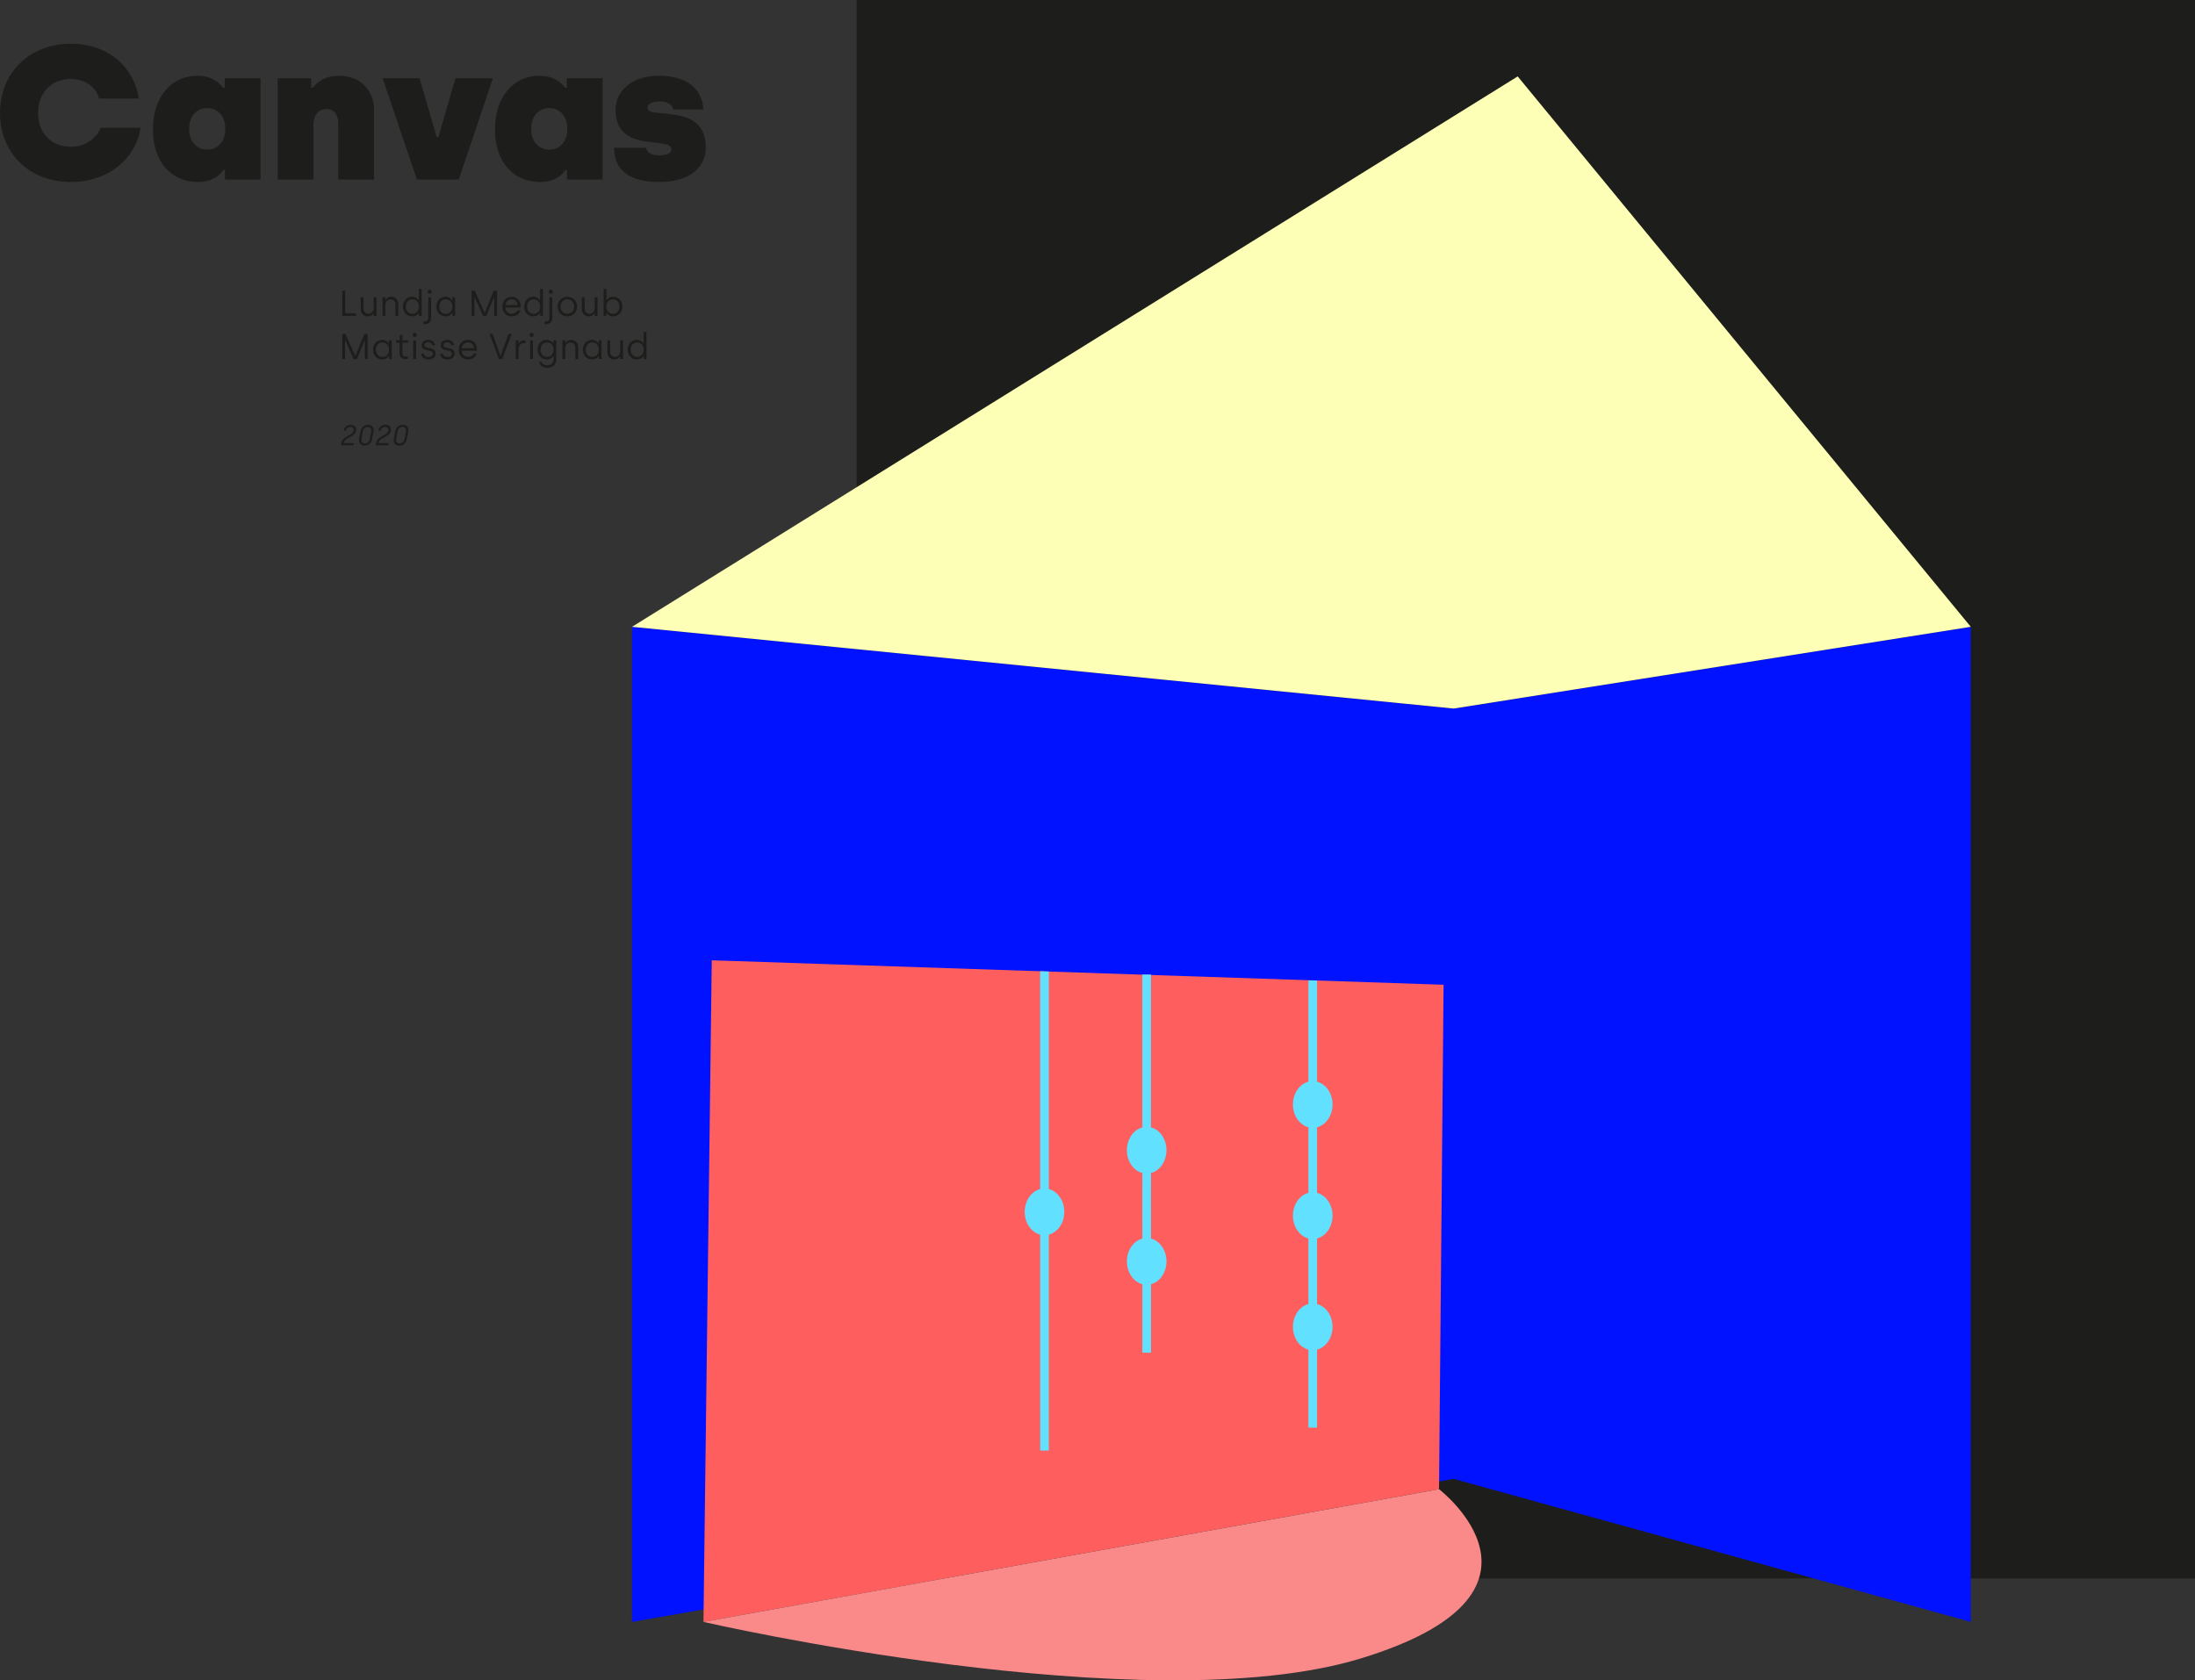<?xml version="1.0" encoding="utf-8"?>
<!-- Generator: Adobe Illustrator 25.0.0, SVG Export Plug-In . SVG Version: 6.00 Build 0)  -->
<svg version="1.1" id="Calque_1" xmlns="http://www.w3.org/2000/svg" xmlns:xlink="http://www.w3.org/1999/xlink" x="0px" y="0px"
	 viewBox="0 0 1530.74 1172.15" style="enable-background:new 0 0 1530.74 1172.15;" xml:space="preserve">
<rect x="0" y="0" width="1530.74" height="1172.15" fill="#333333" stroke="none"/>
<style type="text/css">
	.st0{fill:#DFD2F2;}
	.st1{fill:#EEE1FA;}
	.st2{opacity:0.4;fill:#0B1B39;}
	.st3{fill:none;stroke:#005CFF;stroke-width:23;stroke-miterlimit:10;}
	.st4{fill:#202D0D;}
	.st5{fill:#111E05;}
	.st6{opacity:0.4;fill:#F4E4C6;}
	.st7{fill:none;stroke:#FFA300;stroke-width:23;stroke-miterlimit:10;}
	.st8{fill:#F4E4C6;stroke:#FFA300;stroke-width:23;stroke-miterlimit:10;}
	.st9{fill:#00EDFF;}
	.st10{fill:#FF0068;}
	.st11{fill:none;stroke:#FFA300;stroke-width:7;stroke-miterlimit:10;}
	.st12{fill:none;stroke:#492600;stroke-width:10;stroke-miterlimit:10;}
	.st13{fill:#FDFFB6;}
	.st14{fill:#1D1D1B;}
	.st15{fill:#0012FF;}
	.st16{fill:#FCFFB5;}
	.st17{fill:#FF5E5E;}
	.st18{fill:#61E0FF;}
	.st19{fill:#FA8A8A;}
</style>
<g>
	<rect x="597.45" class="st14" width="933.29" height="1101.07"/>
	<g>
		<path class="st14" d="M0,78.74c0-27.36,19.92-48.21,49.41-48.21c26.96,0,44.36,17.13,47.41,38.25H69.06
			c-1.59-7.04-8.63-13.68-19.66-13.68c-14.08,0-22.84,10.23-22.84,23.64c0,13.68,8.77,23.64,22.84,23.64
			c10.89,0,18.06-6.51,20.85-13.28h27.76c-3.05,20.98-21.91,37.85-48.61,37.85C19.79,126.95,0,106.23,0,78.74z"/>
		<path class="st14" d="M106.65,90.43c0-22.45,12.48-37.59,31.08-37.59c9.56,0,15.27,4.65,17.8,8.37h1.2v-6.64h24.97v70.66h-24.84
			v-6.64h-1.2c-2.12,3.45-7.44,8.37-17.53,8.37C119.4,126.95,106.65,112.88,106.65,90.43z M157.12,89.9
			c0-8.63-5.05-14.48-12.62-14.48s-12.62,5.84-12.62,14.48s5.05,14.48,12.62,14.48S157.12,98.53,157.12,89.9z"/>
		<path class="st14" d="M193.64,54.57h23.38v6.64h1.2c2.66-3.98,8.9-8.37,17.8-8.37c15.27,0,24.84,9.83,24.84,24.17v48.21h-24.97
			V85.91c0-5.58-2.66-9.83-8.5-9.83c-5.58,0-8.77,4.91-8.77,10.62v38.52h-24.97V54.57z"/>
		<path class="st14" d="M266.83,54.57h25.77l11.95,41.17h1.2l11.82-41.17h26.16l-23.77,70.66h-29.22L266.83,54.57z"/>
		<path class="st14" d="M345.19,90.43c0-22.45,12.48-37.59,31.08-37.59c9.56,0,15.27,4.65,17.8,8.37h1.2v-6.64h24.97v70.66h-24.84
			v-6.64h-1.2c-2.12,3.45-7.44,8.37-17.53,8.37C357.94,126.95,345.19,112.88,345.19,90.43z M395.66,89.9
			c0-8.63-5.05-14.48-12.62-14.48s-12.62,5.84-12.62,14.48s5.05,14.48,12.62,14.48S395.66,98.53,395.66,89.9z"/>
		<path class="st14" d="M428.2,103.05h22.45c0.27,3.45,3.59,5.31,9.03,5.31c5.31,0,8.5-1.46,8.5-4.12c0-9.83-38.91,3.59-38.91-27.76
			c0-11.95,9.96-23.64,30.41-23.64c17.8,0,30.02,7.97,30.81,23.51h-21.12c-0.66-3.32-3.59-5.58-9.3-5.58c-5.31,0-8.5,1.73-8.5,4.52
			c0,8.63,40.64-4.65,40.64,27.62c0,13.68-10.89,24.04-32.54,24.04C437.89,126.95,428.33,117.92,428.2,103.05z"/>
	</g>
	<g>
		<path class="st14" d="M238.69,202.82h2.03v15.71h7.57v1.83h-9.6V202.82z"/>
		<path class="st14" d="M251.55,215.53v-8.19h1.98v8.12c0,2.08,1.53,3.43,3.36,3.43c2.05,0,3.66-1.58,3.66-3.73v-7.82h1.98v13.03
			h-1.98v-1.9h-0.15c-0.55,1.18-1.95,2.23-3.98,2.23C253.38,220.69,251.55,218.41,251.55,215.53z"/>
		<path class="st14" d="M266.79,207.33h1.98v1.9h0.15c0.55-1.18,1.95-2.23,3.98-2.23c3.03,0,4.86,2.28,4.86,5.16v8.19h-1.98v-8.07
			c0-2.08-1.53-3.43-3.36-3.43c-2.05,0-3.66,1.58-3.66,3.73v7.77h-1.98V207.33z"/>
		<path class="st14" d="M281.02,213.87c0-4.01,2.66-6.87,6.34-6.87c2.73,0,4.18,1.75,4.58,2.43h0.15v-7.87h1.98v18.79h-1.9v-2.05
			h-0.15c-0.33,0.48-1.68,2.38-4.51,2.38C283.68,220.69,281.02,217.86,281.02,213.87z M292.17,213.87c0-3.21-2-5.06-4.58-5.06
			c-2.68,0-4.54,2.1-4.54,5.06c0,3.06,1.85,5.04,4.58,5.04C290.47,218.91,292.17,216.6,292.17,213.87z"/>
		<path class="st14" d="M295.23,224.32h0.95c1.55,0,2.46-1.03,2.46-2.43v-14.56h1.98v14.58c0,2.63-1.83,4.21-4.46,4.21h-0.93V224.32
			z M298.19,203.53c0-0.8,0.6-1.43,1.43-1.43c0.85,0,1.45,0.63,1.45,1.43c0,0.83-0.6,1.45-1.45,1.45
			C298.79,204.98,298.19,204.35,298.19,203.53z"/>
		<path class="st14" d="M304.33,213.87c0-4.01,2.66-6.87,6.34-6.87c2.73,0,4.18,1.75,4.58,2.43h0.15v-2.1h1.98v13.03h-1.9v-2.05
			h-0.15c-0.33,0.48-1.68,2.38-4.51,2.38C306.98,220.69,304.33,217.86,304.33,213.87z M315.47,213.87c0-3.21-2-5.06-4.58-5.06
			c-2.68,0-4.54,2.1-4.54,5.06c0,3.06,1.85,5.04,4.58,5.04C313.77,218.91,315.47,216.6,315.47,213.87z"/>
		<path class="st14" d="M328.91,202.82h2.23l6.79,15.31h0.15l6.29-15.31h2.23v17.54h-1.95v-13.08h-0.15l-5.34,13.08h-2.31
			l-5.84-13.08h-0.15v13.08h-1.95V202.82z"/>
		<path class="st14" d="M350.36,213.85c0-4.16,2.83-6.84,6.39-6.84c3.96,0,6.31,2.91,6.31,6.67v0.88h-10.62
			c0.1,2.61,1.78,4.33,4.46,4.33c1.73,0,3.38-0.83,3.98-2.36h2.05c-0.73,2.43-3.01,4.16-6.06,4.16
			C352.89,220.69,350.36,217.76,350.36,213.85z M360.96,212.8c-0.17-2.61-2-3.98-4.21-3.98c-2.18,0-4.06,1.58-4.26,3.98H360.96z"/>
		<path class="st14" d="M365.57,213.87c0-4.01,2.66-6.87,6.34-6.87c2.73,0,4.18,1.75,4.58,2.43h0.15v-7.87h1.98v18.79h-1.9v-2.05
			h-0.15c-0.33,0.48-1.68,2.38-4.51,2.38C368.23,220.69,365.57,217.86,365.57,213.87z M376.72,213.87c0-3.21-2-5.06-4.58-5.06
			c-2.68,0-4.54,2.1-4.54,5.06c0,3.06,1.85,5.04,4.58,5.04C375.02,218.91,376.72,216.6,376.72,213.87z"/>
		<path class="st14" d="M379.75,224.32h0.95c1.55,0,2.46-1.03,2.46-2.43v-14.56h1.98v14.58c0,2.63-1.83,4.21-4.46,4.21h-0.93V224.32
			z M382.71,203.53c0-0.8,0.6-1.43,1.43-1.43c0.85,0,1.45,0.63,1.45,1.43c0,0.83-0.6,1.45-1.45,1.45
			C383.31,204.98,382.71,204.35,382.71,203.53z"/>
		<path class="st14" d="M388.85,213.85c0-3.93,2.93-6.84,6.81-6.84c3.93,0,6.79,2.93,6.79,6.84s-2.91,6.84-6.81,6.84
			C391.73,220.69,388.85,217.81,388.85,213.85z M400.43,213.85c0-2.88-1.98-5.04-4.79-5.04c-2.81,0-4.76,2.18-4.76,5.04
			c0,2.93,1.98,5.04,4.76,5.04C398.45,218.88,400.43,216.75,400.43,213.85z"/>
		<path class="st14" d="M405.72,215.53v-8.19h1.98v8.12c0,2.08,1.53,3.43,3.36,3.43c2.05,0,3.66-1.58,3.66-3.73v-7.82h1.98v13.03
			h-1.98v-1.9h-0.15c-0.55,1.18-1.95,2.23-3.98,2.23C407.54,220.69,405.72,218.41,405.72,215.53z"/>
		<path class="st14" d="M423.01,218.31h-0.15v2.05h-1.9v-18.79h1.98v7.87h0.15c0.4-0.68,1.85-2.43,4.58-2.43
			c3.68,0,6.34,2.86,6.34,6.87c0,3.98-2.66,6.81-6.49,6.81C424.68,220.69,423.33,218.78,423.01,218.31z M431.98,213.87
			c0-2.96-1.85-5.06-4.54-5.06c-2.58,0-4.58,1.85-4.58,5.06c0,2.73,1.7,5.04,4.54,5.04C430.12,218.91,431.98,216.93,431.98,213.87z"
			/>
	</g>
	<g>
		<path class="st14" d="M238.69,232.9h2.23l6.79,15.31h0.15l6.29-15.31h2.23v17.54h-1.95v-13.08h-0.15l-5.34,13.08h-2.31
			l-5.84-13.08h-0.15v13.08h-1.95V232.9z"/>
		<path class="st14" d="M260.15,243.94c0-4.01,2.66-6.87,6.34-6.87c2.73,0,4.18,1.75,4.58,2.43h0.15v-2.1h1.98v13.03h-1.9v-2.05
			h-0.15c-0.33,0.48-1.68,2.38-4.51,2.38C262.8,250.76,260.15,247.93,260.15,243.94z M271.3,243.94c0-3.21-2-5.06-4.58-5.06
			c-2.68,0-4.54,2.1-4.54,5.06c0,3.06,1.85,5.04,4.58,5.04C269.59,248.98,271.3,246.68,271.3,243.94z"/>
		<path class="st14" d="M278.66,246.5v-7.42h-2.46v-1.68h1.95c0.35,0,0.63-0.23,0.63-0.65v-3.13h1.85v3.78h4.01v1.68h-4.01v7.39
			c0,1.4,0.53,2.23,2.03,2.23h1.8v1.73h-1.93C280.14,250.43,278.66,249.13,278.66,246.5z"/>
		<path class="st14" d="M287.76,233.6c0-0.8,0.6-1.43,1.43-1.43c0.85,0,1.45,0.63,1.45,1.43c0,0.83-0.6,1.45-1.45,1.45
			C288.36,235.05,287.76,234.42,287.76,233.6z M288.16,237.41h1.98v13.03h-1.98V237.41z"/>
		<path class="st14" d="M293.65,246.65h1.93c0.23,1.55,1.33,2.38,3.23,2.38c1.95,0,3.03-0.95,3.03-2.28c0-3.66-7.79-0.88-7.79-6.04
			c0-2.21,1.98-3.63,4.71-3.63c2.41,0,4.41,1.4,4.61,3.76h-1.9c-0.18-1.23-1.1-2.05-2.83-2.05c-1.63,0-2.68,0.8-2.68,1.93
			c0,3.31,7.82,0.55,7.82,5.94c0,2.46-2.03,4.11-5.06,4.11C295.63,250.76,293.88,249.08,293.65,246.65z"/>
		<path class="st14" d="M306.91,246.65h1.93c0.23,1.55,1.33,2.38,3.23,2.38c1.95,0,3.03-0.95,3.03-2.28c0-3.66-7.79-0.88-7.79-6.04
			c0-2.21,1.98-3.63,4.71-3.63c2.41,0,4.41,1.4,4.61,3.76h-1.9c-0.18-1.23-1.1-2.05-2.83-2.05c-1.63,0-2.68,0.8-2.68,1.93
			c0,3.31,7.82,0.55,7.82,5.94c0,2.46-2.03,4.11-5.06,4.11C308.89,250.76,307.13,249.08,306.91,246.65z"/>
		<path class="st14" d="M319.91,243.92c0-4.16,2.83-6.84,6.39-6.84c3.96,0,6.31,2.91,6.31,6.67v0.88h-10.62
			c0.1,2.61,1.78,4.33,4.46,4.33c1.73,0,3.38-0.83,3.98-2.36h2.05c-0.73,2.43-3.01,4.16-6.06,4.16
			C322.44,250.76,319.91,247.83,319.91,243.92z M330.51,242.87c-0.18-2.61-2-3.98-4.21-3.98c-2.18,0-4.06,1.58-4.26,3.98H330.51z"/>
		<path class="st14" d="M341.39,232.9h2.18l5.39,15.31h0.15l5.51-15.31h2.28l-6.64,17.54h-2.38L341.39,232.9z"/>
		<path class="st14" d="M359.66,237.41h1.95v2.43h0.15c0.38-1.1,1.65-2.43,3.56-2.43h1.1v1.98h-1.08c-2.38,0-3.71,1.85-3.71,4.33
			v6.71h-1.98V237.41z"/>
		<path class="st14" d="M369.28,233.6c0-0.8,0.6-1.43,1.43-1.43c0.85,0,1.45,0.63,1.45,1.43c0,0.83-0.6,1.45-1.45,1.45
			C369.88,235.05,369.28,234.42,369.28,233.6z M369.68,237.41h1.98v13.03h-1.98V237.41z"/>
		<path class="st14" d="M375.97,252.46h1.88c0.35,1.53,1.85,2.33,3.78,2.33c3.06,0,4.43-1.7,4.43-4.36v-2.05h-0.15
			c-0.33,0.48-1.68,2.38-4.51,2.38c-3.83,0-6.49-2.83-6.49-6.81c0-4.01,2.66-6.87,6.34-6.87c2.73,0,4.18,1.75,4.58,2.43h0.15v-2.1
			h1.98v13.03c0,3.83-2.43,6.09-6.34,6.09C378.45,256.52,376.4,254.79,375.97,252.46z M386.07,243.94c0-3.21-2-5.06-4.58-5.06
			c-2.68,0-4.54,2.1-4.54,5.06c0,3.06,1.85,5.04,4.58,5.04C384.36,248.98,386.07,246.68,386.07,243.94z"/>
		<path class="st14" d="M392.23,237.41h1.98v1.9h0.15c0.55-1.18,1.95-2.23,3.98-2.23c3.03,0,4.86,2.28,4.86,5.16v8.19h-1.98v-8.07
			c0-2.08-1.53-3.43-3.36-3.43c-2.05,0-3.66,1.58-3.66,3.73v7.77h-1.98V237.41z"/>
		<path class="st14" d="M406.47,243.94c0-4.01,2.66-6.87,6.34-6.87c2.73,0,4.18,1.75,4.58,2.43h0.15v-2.1h1.98v13.03h-1.9v-2.05
			h-0.15c-0.33,0.48-1.68,2.38-4.51,2.38C409.12,250.76,406.47,247.93,406.47,243.94z M417.62,243.94c0-3.21-2-5.06-4.58-5.06
			c-2.68,0-4.54,2.1-4.54,5.06c0,3.06,1.85,5.04,4.58,5.04C415.91,248.98,417.62,246.68,417.62,243.94z"/>
		<path class="st14" d="M423.53,245.6v-8.19h1.98v8.12c0,2.08,1.53,3.43,3.36,3.43c2.05,0,3.66-1.58,3.66-3.73v-7.82h1.98v13.03
			h-1.98v-1.9h-0.15c-0.55,1.18-1.95,2.23-3.98,2.23C425.36,250.76,423.53,248.48,423.53,245.6z"/>
		<path class="st14" d="M437.77,243.94c0-4.01,2.66-6.87,6.34-6.87c2.73,0,4.18,1.75,4.58,2.43h0.15v-7.87h1.98v18.79h-1.9v-2.05
			h-0.15c-0.33,0.48-1.68,2.38-4.51,2.38C440.42,250.76,437.77,247.93,437.77,243.94z M448.92,243.94c0-3.21-2-5.06-4.58-5.06
			c-2.68,0-4.54,2.1-4.54,5.06c0,3.06,1.85,5.04,4.58,5.04C447.21,248.98,448.92,246.68,448.92,243.94z"/>
	</g>
	<g>
		<path class="st14" d="M238.13,308.79c0.34-1.84,1.5-3.05,3.57-4.21l2.85-1.6c1.34-0.76,2.15-1.88,2.15-3.15
			c0-1.18-0.78-2.02-2.31-2.02c-1.76,0-2.91,1.14-3.13,2.59h-1.58c0.3-2.12,1.96-4.11,4.97-4.11c2.37,0,3.73,1.62,3.73,3.41
			c0,1.84-1.18,3.43-3.21,4.57l-2.75,1.56c-1.8,1.04-2.45,1.84-2.65,2.95l-0.06,0.32h7.1l-0.28,1.48h-8.72L238.13,308.79z"/>
		<path class="st14" d="M250.42,306.39l1.04-5.65c0.52-2.85,2.81-4.45,5.29-4.45c2.27,0,4.29,1.66,3.77,4.45l-1.04,5.65
			c-0.52,2.85-2.81,4.45-5.29,4.45C251.93,310.84,249.9,309.17,250.42,306.39z M257.9,306.29l1-5.45c0.32-1.7-0.7-3.01-2.37-3.01
			c-1.88,0-3.17,1.3-3.49,3.01l-1,5.45c-0.32,1.72,0.68,3.01,2.37,3.01C256.32,309.29,257.58,308.01,257.9,306.29z"/>
		<path class="st14" d="M262.35,308.79c0.34-1.84,1.5-3.05,3.57-4.21l2.85-1.6c1.34-0.76,2.15-1.88,2.15-3.15
			c0-1.18-0.78-2.02-2.31-2.02c-1.76,0-2.91,1.14-3.13,2.59h-1.58c0.3-2.12,1.96-4.11,4.97-4.11c2.37,0,3.73,1.62,3.73,3.41
			c0,1.84-1.18,3.43-3.21,4.57l-2.75,1.56c-1.8,1.04-2.45,1.84-2.65,2.95l-0.06,0.32h7.1l-0.28,1.48h-8.72L262.35,308.79z"/>
		<path class="st14" d="M274.64,306.39l1.04-5.65c0.52-2.85,2.81-4.45,5.29-4.45c2.27,0,4.29,1.66,3.77,4.45l-1.04,5.65
			c-0.52,2.85-2.81,4.45-5.29,4.45C276.14,310.84,274.12,309.17,274.64,306.39z M282.12,306.29l1-5.45c0.32-1.7-0.7-3.01-2.37-3.01
			c-1.88,0-3.17,1.3-3.49,3.01l-1,5.45c-0.32,1.72,0.68,3.01,2.37,3.01C280.54,309.29,281.8,308.01,282.12,306.29z"/>
	</g>
	<polygon class="st15" points="1374.38,1131.4 1013.76,1031.63 440.76,1131.4 440.76,437.25 1013.76,494.27 1374.38,437.25 	"/>
	<polygon class="st16" points="440.76,437.25 1058.4,53.3 1374.38,437.25 1013.76,494.27 	"/>
	<polygon class="st17" points="490.57,1131.4 1003.55,1038.82 1006.72,686.94 496.36,669.88 	"/>
	<rect x="912.46" y="683.92" class="st18" width="6.02" height="311.99"/>
	<polygon class="st18" points="796.67,943.63 802.69,943.63 802.65,679.83 796.62,679.83 	"/>
	<polygon class="st18" points="725.4,1011.88 731.42,1011.88 731.42,677.7 725.37,677.49 	"/>
	<g>
		<path class="st18" d="M929.28,770.46c0,9-6.18,16.3-13.81,16.3c-7.63,0-13.81-7.3-13.81-16.3s6.18-16.3,13.81-16.3
			C923.1,754.16,929.28,761.46,929.28,770.46"/>
		<path class="st18" d="M742.22,845.36c0,9-6.18,16.3-13.81,16.3c-7.63,0-13.81-7.3-13.81-16.3c0-9,6.18-16.3,13.81-16.3
			C736.03,829.06,742.22,836.36,742.22,845.36"/>
		<path class="st18" d="M929.28,848.02c0,9-6.18,16.3-13.81,16.3c-7.63,0-13.81-7.3-13.81-16.3s6.18-16.3,13.81-16.3
			C923.1,831.72,929.28,839.02,929.28,848.02"/>
		<path class="st18" d="M929.28,925.58c0,9-6.18,16.3-13.81,16.3c-7.63,0-13.81-7.3-13.81-16.3c0-9,6.18-16.3,13.81-16.3
			C923.1,909.28,929.28,916.57,929.28,925.58"/>
		<path class="st18" d="M813.48,802.37c0,9-6.18,16.3-13.81,16.3c-7.63,0-13.81-7.3-13.81-16.3s6.18-16.3,13.81-16.3
			C807.3,786.07,813.48,793.37,813.48,802.37"/>
		<path class="st18" d="M813.48,879.93c0,9-6.18,16.3-13.81,16.3c-7.63,0-13.81-7.3-13.81-16.3s6.18-16.3,13.81-16.3
			C807.3,863.63,813.48,870.93,813.48,879.93"/>
		<path class="st19" d="M1003.55,1038.82c0,0,94.74,72.57-54.65,118.1c-149.39,45.53-458.33-25.51-458.33-25.51"/>
	</g>
</g>
</svg>
